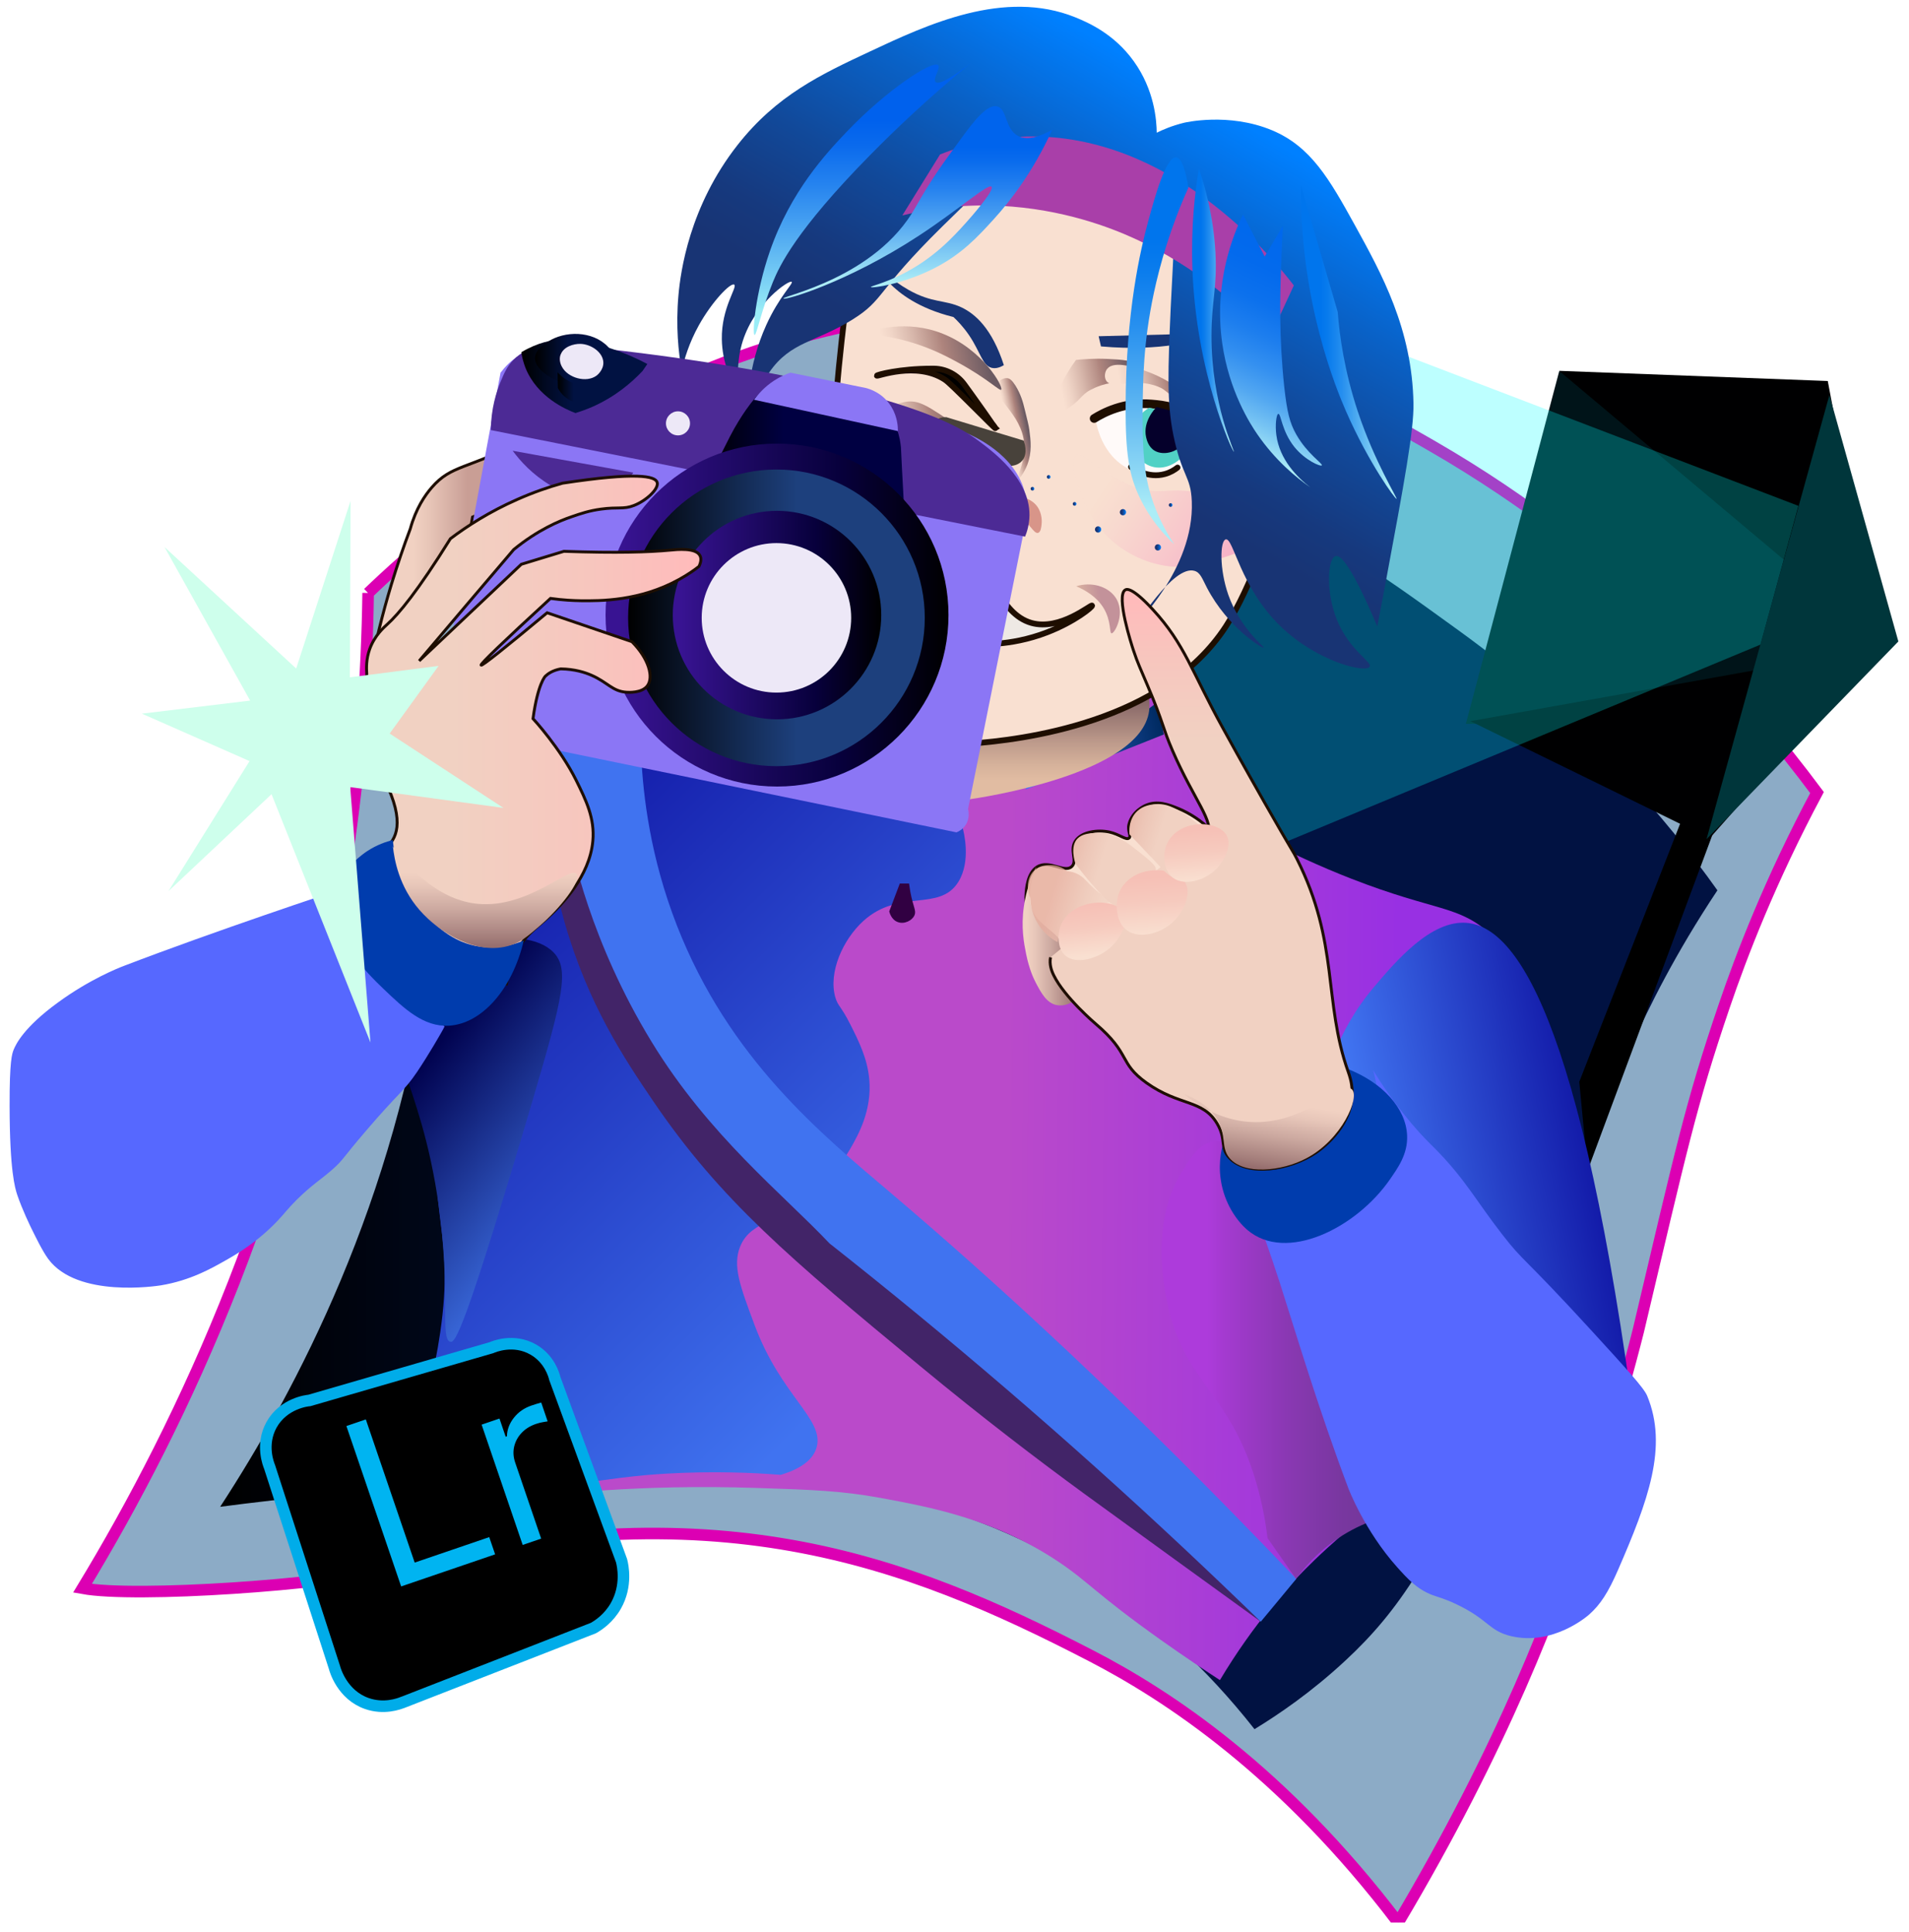 <svg width="165" height="167" viewBox="0 0 165 167" fill="none" xmlns="http://www.w3.org/2000/svg">
<g clip-path="url(#clip0_302_4)">
<path d="M31.82 51.25C31.72 58.38 31.18 66.16 29.94 74.42C25.81 101.95 15.71 123.13 7.13 137.27C11.76 138.12 28.31 136.95 33.56 135.63C61.74 128.53 78.19 134.77 94.33 143.12C100.87 146.5 110.88 153.03 120.85 166.16C129.83 151.06 134.54 138.79 137.13 130.59C140.01 121.47 141.6 115.04 141.6 115.04C145.32 99.34 146.12 95.5 149.02 86.97C150.52 82.56 153.01 76.07 157.05 68.5C151.06 60.45 140.35 48.12 123.87 38.6C118.89 35.72 108.04 29.56 95.05 27.53C63.18 22.54 37.87 45.46 31.82 51.26V51.25Z" fill="#8CABC6" stroke="#DC00B3" stroke-miterlimit="10"/>
<path d="M37.47 57.76C38.21 64.8 38.39 73.26 37.1 82.77C34.26 103.81 25.61 120.14 19.03 130.23C24.36 129.53 32.14 128.68 41.53 128.28C60.99 127.44 72.73 126.93 84.83 131.62C90.4 133.78 99.83 138.51 108.43 149.45C110.46 148.21 113.34 146.27 116.33 143.48C120.84 139.28 124.02 134.64 129.67 121.62C131.63 117.09 132.95 113.48 133.93 110.45C137.56 99.2 138.35 96.45 141.07 90.3C142.48 87.13 144.78 82.45 148.44 76.95C144.17 70.94 137.07 62.43 126.02 54.45C118.89 49.3 113.66 45.39 105.31 43.06C90.9 39.04 77.81 42.51 66.61 45.48C59.51 47.36 49.03 50.88 37.46 57.77L37.47 57.76Z" fill="url(#paint0_linear_302_4)"/>
<path d="M150.75 64.78C146.24 76.9 141.73 89.02 137.23 101.14C136.99 98.59 136.74 96.05 136.5 93.5C140.37 83.6 144.24 73.71 148.1 63.81L150.75 64.78Z" fill="black"/>
<path d="M161.86 55.54C160 52.01 156.72 46.83 151.24 41.9C145.03 36.3 138.72 33.48 134.77 32.07C132.08 42.23 129.39 52.4 126.7 62.56C131.68 62.55 137.79 62.13 144.65 60.76C151.48 59.39 157.26 57.44 161.85 55.55L161.86 55.54Z" fill="#001419"/>
<path d="M162.35 56.01C150.6 58.12 138.85 60.23 127.09 62.33C133.98 65.7 140.88 69.07 147.77 72.45C152.63 66.97 157.48 61.49 162.34 56.01H162.35Z" fill="#000001"/>
<path d="M162.14 55.06C153.01 47.39 143.89 39.72 134.76 32.05C142.5 32.34 150.24 32.64 157.98 32.93C159.37 40.31 160.75 47.69 162.14 55.06Z" fill="#000001"/>
<path opacity="0.26" d="M103.6 23.89C120.88 30.5 138.16 37.11 155.44 43.72L152.17 55.71C131.48 64.31 110.78 72.91 90.09 81.51C94.59 62.3 99.1 43.09 103.6 23.88V23.89Z" fill="#00FFFF"/>
<path d="M164.08 55.44L147.5 72.53C151.04 59.73 154.58 46.93 158.12 34.14C160.11 41.24 162.09 48.34 164.08 55.44Z" fill="#00363B"/>
<path d="M80.83 52.7C93.89 52.66 103.45 57.47 104.75 63.85C105.01 65.13 105.04 66.99 103.99 69.49C106.84 71.28 111.2 73.76 116.81 75.95C124.18 78.82 126 78.18 128.88 80.77C135.06 86.34 134.99 96.78 134.97 100.32C134.92 108.24 132.31 114.15 131.07 116.62C130.72 117.32 130.35 117.99 129.91 118.68C124.93 126.5 119.43 129.23 113.63 134.82C111.36 137 108.35 140.35 105.44 145.21C104.23 144.42 102.45 143.24 100.35 141.75C94.66 137.71 94.1 136.72 91.41 134.93C85.87 131.26 80.37 130.25 76.09 129.46C72.75 128.85 70.29 128.76 65.35 128.6C55.11 128.26 47.69 129.18 45.78 129.44C42.72 129.84 39.07 130.45 35 131.4C39.79 121.74 40.92 113.77 41.03 108.2C41.12 103.77 40.56 101.63 40.68 96.78C40.9 87.66 43.27 80.38 45.27 75.61C44.91 68.9 44.28 68.05 45.16 65.7C47.92 58.37 58.01 56.23 67.04 54.32C72.71 53.12 77.52 52.78 80.82 52.7H80.83Z" fill="url(#paint1_linear_302_4)"/>
<path d="M88.67 68.23C95.93 65.34 100.59 63.48 100.59 63.48C100.59 63.48 100.39 62.37 100.08 60.64C99.22 61.36 97.89 62.29 96.09 62.82C94.08 63.41 93.08 63.03 91.75 63.7C90.71 64.22 89.46 65.38 88.66 68.23H88.67Z" fill="url(#paint2_linear_302_4)"/>
<path d="M77.86 74.78C78.25 74.81 78.63 74.84 79.02 74.86C78.96 75.3 78.9 75.75 78.84 76.19C78.5 76.14 78.17 76.1 77.83 76.05C77.84 75.62 77.85 75.2 77.86 74.77V74.78Z" fill="#48423B" stroke="#1E0E00" stroke-miterlimit="10"/>
<path d="M92.85 57.96C93.95 57.54 96.4 56.46 97.97 57.56C99.23 58.44 99.46 60.4 99.32 61.45C98.58 66.91 84.78 68.95 83.61 69.11C74.54 61.96 73.31 59.33 73.87 58.25C75.07 55.95 84.17 61.27 92.86 57.96H92.85Z" fill="url(#paint3_linear_302_4)"/>
<path d="M73.93 20.68C73.35 24.32 72.59 29.77 72.1 36.47C71.76 41.12 71.59 43.49 71.83 45.61C72.21 49.01 73.92 56.28 83.88 64.27C88.31 63.95 100.51 62.49 105.95 54.15C108.18 50.73 110.04 44.97 110.89 42.36C112.38 37.74 113.13 35.44 113.21 33.2C113.49 25.01 106.16 13.81 94.72 12.05C82.87 10.23 74.43 20.09 73.95 20.67L73.93 20.68Z" fill="#F9E0D1" stroke="#1E0E00" stroke-width="0.5" stroke-miterlimit="10"/>
<path d="M94.71 36.29C95.04 36.01 97.33 34.14 100.15 34.76C100.63 34.86 102.66 35.39 103.61 37.16C103.8 37.52 104.17 38.2 103.97 38.94C103.6 40.35 101.49 40.78 100.97 40.88C100.46 40.98 99.1 41.24 97.66 40.57C95.16 39.4 94.74 36.52 94.71 36.29Z" fill="#FFFAF9"/>
<path d="M94.57 36.17C95.32 35.7 97.15 34.71 99.55 34.92C100.51 35 102.2 35.15 103.49 36.53C104.8 37.94 104.85 39.7 104.84 40.19" stroke="#1E0E00" stroke-width="0.75" stroke-miterlimit="10" stroke-linecap="round"/>
<path d="M99.33 35.24C98.15 35.94 97.56 37.24 97.83 38.41C98.03 39.25 98.7 40.15 99.73 40.37C100.83 40.6 101.7 39.91 101.86 39.79C102.86 38.99 103.25 37.52 102.89 36.03C101.7 35.77 100.52 35.5 99.33 35.24Z" fill="#51D1C5"/>
<path d="M97.76 40.36C97.98 40.51 99.23 41.37 100.68 40.97C101.16 40.84 101.52 40.61 101.78 40.41" stroke="#1E0E00" stroke-width="0.5" stroke-miterlimit="10" stroke-linecap="round"/>
<path d="M85.8 47.57C85.49 47.13 85.73 46.79 85.54 46.08C85.32 45.25 84.82 45.11 84.93 44.78C85.12 44.21 86.71 44.27 87.07 44.28C87.84 44.31 88.63 44.34 89.29 44.92C89.37 44.99 90.04 45.6 90.07 46.26C90.07 46.35 90.09 46.88 90.09 46.88C90.09 46.88 90.09 47.32 90.06 47.5C89.94 48.08 88.85 48.34 88.72 48.37C87.74 48.6 86.92 48.24 86.56 48.08C86.19 47.92 85.97 47.82 85.8 47.57Z" fill="#F9E0D1"/>
<path d="M84.9 44.19C84.81 43.92 85.68 43.23 86.67 43C87.5 42.8 88.93 42.8 89.64 43.76C90.12 44.41 90.04 45.2 90.03 45.29C90 45.58 89.96 45.96 89.74 46.05C89.34 46.2 88.94 45.04 87.85 44.47C86.47 43.75 85.01 44.53 84.9 44.2V44.19Z" fill="url(#paint4_linear_302_4)"/>
<path d="M86.14 33.2C86.31 32.9 86.74 32.63 87.09 32.69C87.3 32.73 87.48 32.88 87.77 33.33C88.23 34.07 88.42 34.76 88.57 35.38C88.8 36.31 88.92 36.78 88.97 37.17C89.09 38.08 89.21 39.08 88.79 40.17C88.54 40.81 88.12 41.43 87.99 41.38C87.8 41.3 88.64 39.97 88.53 38.37C88.33 35.68 85.57 34.26 86.15 33.2H86.14Z" fill="url(#paint5_linear_302_4)"/>
<path d="M93 31.11C92.05 32.41 91.54 33.54 91.26 34.33C90.85 35.49 90.98 35.72 91.08 35.79C91.23 35.9 91.5 35.79 92.01 35.49C93.45 34.62 93.37 34.16 94.27 33.69C94.5 33.57 95.71 32.95 96.88 33.08C96.99 33.09 97.21 33.12 97.45 33.02C97.96 32.8 98.36 32.08 98.18 31.64C97.98 31.14 97.09 31.09 95.7 31.02C94.58 30.97 93.64 31.04 92.99 31.11H93Z" fill="url(#paint6_linear_302_4)"/>
<path d="M95.71 31.87C96.33 31.11 98.3 31.81 99.19 32.13C99.6 32.28 101.19 32.87 102.99 34.4C104.03 35.29 105.05 36.41 104.94 36.55C104.91 36.59 104.77 36.59 103.24 35.58C100.58 33.83 100.83 33.71 100.1 33.42C97.96 32.56 96.1 33.75 95.6 32.88C95.42 32.56 95.5 32.12 95.7 31.87H95.71Z" fill="url(#paint7_linear_302_4)"/>
<path d="M94.96 29.07L95.16 29.94C97.88 30.18 99.94 30.03 101.4 29.82C102.42 29.67 103.73 29.41 105.06 30.07C106.02 30.55 106.6 31.33 106.68 31.26C106.74 31.21 106.48 30.76 104.94 28.8L101.12 28.9L94.97 29.06L94.96 29.07Z" fill="#183474"/>
<path d="M86.06 37.03C86.06 37.03 85.96 36.88 85.93 36.84C85.62 36.46 85.82 36.66 84.01 34.14C83.8 33.85 83.58 33.55 83.35 33.23C82.74 32.39 81.76 31.87 80.72 31.86C80.65 31.86 80.59 31.86 80.52 31.86C77.77 31.86 75.78 32.39 75.79 32.47C75.8 32.57 79.2 31.21 81.65 32.8C81.96 33 82.73 33.76 84.26 35.28C85.12 36.13 86.04 37.07 86.07 37.04L86.06 37.03Z" fill="black" stroke="#1E0E00" stroke-width="0.5" stroke-miterlimit="10"/>
<path d="M74.6 34.98C74.9 35.08 75.34 35.19 75.89 35.21C77.05 35.24 77.59 34.8 78.42 34.71C79.39 34.61 80.13 35.09 81.22 35.79C83.02 36.94 84.13 38.47 84.79 39.62" fill="url(#paint8_linear_302_4)"/>
<path d="M86.78 31.55C86.29 31.85 85.95 31.84 85.74 31.8C84.91 31.61 84.75 30.44 83.77 28.99C83.26 28.24 82.74 27.71 82.41 27.4C79.33 26.64 77.7 25.31 76.88 24.47C76.5 24.08 75.9 23.39 75.97 23.31C76.06 23.21 77.1 24.24 78.52 25.05C80.59 26.22 81.66 25.89 83.09 26.56C84.28 27.12 85.74 28.38 86.77 31.57L86.78 31.55Z" fill="#183474"/>
<path d="M86.31 51.19C86.84 52.18 87.73 53.44 89.15 53.84C91.63 54.54 94.31 52.21 94.39 52.34C94.45 52.44 92.91 53.72 90.51 54.65C88.83 55.3 87.33 55.53 86.3 55.62C86.13 55.08 85.14 51.88 86.13 51.27C86.18 51.24 86.24 51.21 86.31 51.19Z" fill="#EEE9E4" stroke="#1E0E00" stroke-width="0.5" stroke-miterlimit="10"/>
<path d="M93.02 50.67C93.84 51.02 94.8 51.59 95.39 52.56C96.07 53.69 95.87 54.73 96.08 54.74C96.36 54.75 97.36 52.89 96.36 51.56C95.69 50.66 94.32 50.27 93.02 50.67Z" fill="url(#paint9_linear_302_4)"/>
<path d="M74.53 28.84C75.48 28.5 78.37 27.6 81.48 28.84C84.97 30.22 86.75 33.45 86.54 33.68C86.4 33.82 85.39 32.75 82.87 31.37C81.91 30.85 80.63 30.16 78.86 29.62C77.78 29.29 76.32 28.95 74.53 28.86V28.84Z" fill="url(#paint10_linear_302_4)"/>
<path opacity="0.63" d="M104.53 48.56C103.4 48.89 101.94 49.2 100.19 48.8C99.44 48.63 95.66 47.77 93.72 43.44C93.24 42.37 92.4 40.06 92.91 39.43C93.48 38.72 95.01 40.99 98.06 42.07C100.4 42.9 100.77 42.01 103.9 42.62C105.83 43 109.8 44.14 109.85 45.58C109.9 46.96 106.31 48.03 104.53 48.56Z" fill="url(#paint11_linear_302_4)"/>
<path d="M99.96 35.18C99.84 35.3 98.76 36.42 99.06 37.78C99.11 37.99 99.25 38.64 99.81 38.96C100.62 39.43 101.99 39.05 102.46 38.03C102.81 37.28 102.61 36.34 101.95 35.69C101.29 35.52 100.63 35.35 99.97 35.18H99.96Z" fill="#05002B"/>
<path d="M99.98 11.5C99.97 10.39 99.78 7.78 98 5.3C96.27 2.88 93.97 1.92 92.95 1.5C86.79 -0.99 80.12 2.14 75.21 4.44C70.94 6.44 67.13 8.23 63.75 12.53C59.58 17.84 58.82 23.49 58.64 25.52C58.4 28.21 58.64 30.46 58.92 32.03C59.14 31.06 59.55 29.65 60.4 28.12C61.55 26.05 63.15 24.4 63.46 24.6C63.77 24.8 62.34 26.59 62.39 29.33C62.42 31.29 63.2 33.06 63.56 33.02C63.9 32.98 63.58 31.39 64.21 29.44C65.26 26.18 68.21 24.16 68.43 24.36C68.59 24.49 67.34 25.65 66.24 28.07C64.61 31.64 64.5 35.32 64.87 35.41C65.12 35.47 65.32 33.88 66.49 32.18C68.35 29.49 70.51 29.6 73.68 27.62C76.46 25.89 75.67 25.26 81.44 19.58C84.32 16.75 86.49 14.61 86.99 14.99C87.46 15.34 86.54 17.83 84.79 19.56C83.47 20.87 81.84 21.57 81.76 21.45C81.53 21.08 94.76 11.88 95.77 13.06C95.94 13.26 95.6 13.56 95.62 14.36C95.68 16.57 98.39 18.79 99.91 18.31C100.69 18.06 100.81 17.2 101.11 17.26C101.79 17.39 101.41 21.76 101.19 26.54C100.95 31.98 100.84 34.76 101.42 37.62C102.16 41.22 102.93 41.12 103.01 43.34C103.24 49.23 97.98 54.1 98.06 54.16C98.14 54.21 101.39 48.78 103.25 49.34C103.75 49.49 103.9 49.99 104.32 50.8C106.13 54.26 109.13 56.07 109.22 55.98C109.3 55.9 107.2 54.33 106.17 51.42C105.38 49.17 105.45 46.75 105.94 46.62C106.61 46.44 107.16 50.73 110.69 54.14C113.87 57.21 118.03 58.18 118.38 57.63C118.64 57.22 116.62 56.22 115.55 53.56C114.56 51.11 114.76 48.24 115.44 48.06C115.9 47.94 116.86 49 119.04 54.13C119.21 53.25 119.47 51.95 119.76 50.37C121.4 41.57 122.21 37.17 122.17 34.86C122.05 28.42 119.43 23.68 117.1 19.45C114.9 15.47 113.31 12.68 109.97 11.27C106.18 9.68 102.34 10.61 102.34 10.61C101.32 10.86 100.49 11.21 99.92 11.5H99.98Z" fill="url(#paint12_linear_302_4)"/>
<path d="M83.86 5.49C82.61 6.44 81.2 7.4 80.87 7.09C80.59 6.83 81.33 5.87 81.09 5.63C80.63 5.17 76.69 7.71 73.19 11.38C71.39 13.27 68.33 16.55 66.54 21.72C65.28 25.34 65 28.9 65.22 28.95C65.39 28.99 65.81 26.79 66.81 24.36C67.37 23 68.77 19.95 75.16 13.45C77.32 11.25 80.22 8.49 83.85 5.5L83.86 5.49Z" fill="url(#paint13_linear_302_4)"/>
<path d="M112.44 16.02C112.44 16.1 112.44 16.23 112.44 16.38C112.44 26.22 115.46 33.53 116.34 35.55C118.35 40.12 120.62 43.17 120.71 43.12C120.8 43.07 118.81 39.94 117.35 35.54C116.2 32.06 115.78 29.03 115.62 26.96C114.56 23.31 113.5 19.67 112.44 16.02Z" fill="url(#paint14_linear_302_4)"/>
<path d="M77.99 18.62C79.08 16.86 80.16 15.11 81.25 13.35C83.5 12.45 86.48 11.67 90.04 11.81C102.03 12.27 110.34 22.73 111.83 24.67C111.13 26.19 110.42 27.71 109.72 29.24C107.58 26.88 103.67 23.15 97.95 20.57C96.1 19.73 91.91 18.05 86.46 17.79C82.93 17.62 80.03 18.11 77.99 18.62Z" fill="#A93FA9"/>
<path d="M90.97 11.2C90.05 11.72 88.86 12.21 87.98 11.74C86.86 11.14 87.06 9.44 86.21 9.2C85.36 8.96 84.23 10.4 83.23 11.76C81.41 14.24 80.51 15.47 79.12 17.93C75.69 24.03 67.61 25.57 67.72 25.8C67.81 25.99 73.23 24.42 79.39 20.39C82.85 18.13 85.41 15.83 85.7 16.14C85.99 16.45 83.73 18.99 83.51 19.23C82.4 20.47 80.68 22.36 77.9 23.74C76.35 24.51 75.24 24.73 75.27 24.81C75.31 24.93 78.05 24.58 80.8 23.16C83.13 21.96 84.5 20.48 85.88 18.96C87.31 17.39 89.3 14.85 90.95 11.2H90.97Z" fill="url(#paint15_linear_302_4)"/>
<path d="M101.67 13.59C100.78 13.51 99.8 17.07 99.24 19.13C98.57 21.61 97.31 26.91 97.29 35.15C97.28 39.2 97.58 41.05 98.49 42.97C99.4 44.88 100.61 46.22 101.5 47.05C100.96 46.24 100.25 45.04 99.69 43.47C99.12 41.89 98.73 40.04 98.76 35.91C98.78 32.9 98.81 29.65 99.73 25.33C100.26 22.86 101.15 19.7 102.72 16.21C102.52 15 102.19 13.65 101.66 13.6L101.67 13.59Z" fill="url(#paint16_linear_302_4)"/>
<path d="M80.46 37.25C81.72 37.1 82.61 37.34 83.2 37.59C85.21 38.44 85.76 40.35 87.3 40.27C87.45 40.27 88 40.23 88.35 39.82C88.89 39.19 88.52 38.17 88.48 38.08C86.26 37.41 84.03 36.73 81.81 36.06C81.75 36.06 81.18 36 80.77 36.44C80.47 36.77 80.46 37.16 80.46 37.26V37.25Z" fill="#48423B"/>
<path d="M39.59 51.9C40.01 49.5 40.42 47.09 40.84 44.69C42.77 43.9 44.25 43.03 45.27 42.35C47.77 40.69 48.49 39.57 48.84 38.82C49.01 38.46 49.67 37.07 49.21 36.63C48.75 36.19 47.5 36.99 45.47 38.01C40.34 40.59 39.03 40.16 37.32 42.13C36.73 42.81 35.95 43.94 35.46 45.71C34.89 47.22 34.35 48.8 33.84 50.47C32.24 55.74 31.39 60.67 30.96 65.03C31.8 61.31 33.32 59.3 34.6 58.15C35.6 57.24 37.25 56.15 38.63 53.85C39.1 53.06 39.41 52.35 39.59 51.88V51.9Z" fill="url(#paint17_linear_302_4)" stroke="#1E0E00" stroke-width="0.25" stroke-miterlimit="10"/>
<path d="M67.51 127.46C69.73 126.79 70.4 125.81 70.6 125.03C71.2 122.62 67.5 120.64 65.22 114.52C63.95 111.12 63.31 109.4 63.97 107.75C64.93 105.35 67.53 105.87 71.4 101.95C72.61 100.72 73.19 99.82 73.53 99.22C74.17 98.09 75.39 95.96 75.13 93.24C74.96 91.45 74.21 89.96 73.49 88.53C72.69 86.94 72.43 86.98 72.2 86.2C71.58 84.04 72.86 81.2 74.62 79.6C77.72 76.78 81.18 78.84 82.82 76.24C83.97 74.42 83.28 71.82 83.21 71.58C81.13 64.04 58.83 57.08 48.4 66.64C47.64 67.34 47.22 67.96 46.35 69.12C44.97 70.96 39.04 79.26 37.81 94.93C36.97 105.54 39.33 106.37 38.05 115.16C37.01 122.32 34.57 127.81 32.65 131.34C38.25 130.21 43 129.38 46.61 128.78C52.92 127.74 55.32 127.5 57.51 127.37C61.62 127.13 65.06 127.28 67.49 127.47L67.51 127.46Z" fill="url(#paint18_linear_302_4)"/>
<path d="M47.84 82.31C45.28 79.68 37.05 81.45 34.64 85.98C32.54 89.91 36.36 93.06 37.92 104.2C38.97 111.71 38.01 115.81 38.93 115.97C39.34 116.04 40.07 115.33 46.05 95.05C48.69 86.09 49.22 83.73 47.84 82.31Z" fill="url(#paint19_linear_302_4)"/>
<path d="M29.7 76.78C28.65 77.13 18.65 80.44 10.71 83.48C10.26 83.65 7.76 84.63 5 86.65C2.05 88.8 1.38 90.25 1.19 90.7C1.04 91.06 0.82 91.67 0.83 95.59C0.84 101.22 1.3 102.69 1.49 103.27C1.92 104.54 2.62 105.98 2.73 106.2C3.07 106.89 3.67 108.13 4.17 108.81C6.68 112.22 13.6 111.14 13.91 111.09C16.44 110.67 18.25 109.64 19.47 108.95C20.39 108.43 22.24 107.37 24.03 105.47C24.68 104.78 24.82 104.52 25.66 103.68C27 102.36 27.72 101.97 28.76 101.05C29.7 100.22 29.6 100.1 31.63 97.74C34.41 94.48 34.92 94.32 36.04 92.66C37.09 91.1 38.09 89.33 38.09 89.33C38.24 89.07 38.36 88.86 38.43 88.71C37.04 87.77 35.12 86.24 33.35 83.93C31.24 81.19 30.22 78.51 29.7 76.77V76.78Z" fill="#5668FF"/>
<path d="M52.61 70.28C50.78 67.97 48.94 65.65 47.11 63.34C46.84 67.1 46.87 72.94 48.79 79.68C50.81 86.77 53.96 91.5 56.47 95.19C62.26 103.71 68.3 108.79 79.53 118.07C84.92 122.53 89.77 126.22 93.74 129.12C98.81 132.8 103.88 136.48 108.96 140.15C109.22 138.62 109.48 137.09 109.75 135.56C101.04 129.7 87.04 119.27 74.26 104.31C69.61 98.87 61.83 89.65 55.06 75.65C54 73.46 53.18 71.59 52.62 70.27L52.61 70.28Z" fill="#422468"/>
<path d="M55.4 65.29C54.53 65.04 53.44 64.8 52.17 64.7C50.62 64.58 49.28 64.7 48.25 64.87C48.34 66.6 48.56 68.98 49.09 71.75C49.43 73.52 51.01 81.35 56.33 90.06C61.28 98.17 67.71 103.24 71.69 107.46C81.83 115.46 92.1 124.23 102.36 133.85C104.6 135.95 106.81 138.06 108.97 140.16C109.99 138.93 111.02 137.7 112.04 136.46C97.38 121.07 85.61 110.42 77.07 103.17C71.05 98.06 63.02 91.56 58.5 79.97C56.22 74.12 55.59 68.85 55.42 65.28L55.4 65.29Z" fill="#4073F0"/>
<path d="M43.27 32.18C41.41 42.23 39.55 52.28 37.69 62.33C37.72 62.34 39.18 63 39.18 63C39.18 63 82.64 71.93 82.67 71.94C82.82 71.88 83.2 71.71 83.47 71.29C83.86 70.68 83.7 70.04 83.67 69.93C85.33 61.68 86.98 53.44 88.64 45.19C88.74 44.65 88.84 43.77 88.62 42.75C87.86 39.22 84.03 37.63 83.24 37.3C82.37 36.94 80.77 36.41 78.61 36.5C70.59 34.72 62.56 32.93 54.54 31.15C53.55 30.57 52.03 29.88 50.11 29.73C49.16 29.65 46.14 29.41 44.02 31.37C43.69 31.68 43.45 31.97 43.29 32.18H43.27Z" fill="#8B76F5"/>
<path d="M44.32 38.96C47.79 39.59 51.27 40.22 54.74 40.85C54.44 41.26 53.15 42.97 51.08 43.13C49.74 43.23 48.72 42.62 47.6 41.96C46.02 41.02 44.97 39.85 44.32 38.97V38.96Z" fill="#4C2A95"/>
<path d="M42.42 37.17C57.81 40.24 73.21 43.31 88.6 46.38C88.76 45.99 88.97 45.34 88.98 44.52C89 41.31 85.73 38.93 84.23 37.85C79.86 34.67 66.48 31.51 48.5 29.75C47.82 29.71 45.73 29.69 44.34 31.14C43.82 31.69 43.57 32.26 43.28 32.96C42.9 33.87 42.45 35.28 42.42 37.17Z" fill="#4C2A95"/>
<path d="M45.06 30.45C45.12 30.88 45.24 31.33 45.42 31.8C46.43 34.31 48.91 35.39 49.74 35.7C50.22 35.55 50.73 35.37 51.25 35.14C53.2 34.27 54.6 33.06 55.54 32.06C55.68 31.86 55.81 31.66 55.95 31.46C55.17 31.04 54.07 30.53 52.69 30.08C51.17 29.59 50 29.25 48.48 29.34C47.7 29.38 46.5 29.59 45.06 30.44V30.45Z" fill="url(#paint20_linear_302_4)"/>
<path d="M46.24 30.89C46.17 32.05 48.14 33.13 49.74 33.4C50.7 33.57 52.88 33.68 53.41 32.52C53.81 31.65 53.07 30.51 52.54 29.96C51.19 28.56 48.8 28.58 47.34 29.54C46.97 29.78 46.29 30.23 46.25 30.89H46.24Z" fill="url(#paint21_linear_302_4)"/>
<path d="M48.45 30.65C48.27 31.14 48.52 31.62 48.57 31.7C49.07 32.66 50.69 33.13 51.58 32.45C51.62 32.42 52.16 31.99 52.15 31.34C52.13 30.45 51.09 29.74 50.16 29.72C49.56 29.71 48.7 29.97 48.46 30.65H48.45Z" fill="#EDE8F7"/>
<path d="M48.2 32.19C48.2 32.64 48.21 33.08 48.22 33.53C48.32 33.73 48.53 34.08 48.92 34.37C49.1 34.51 49.59 34.87 50.28 34.82C50.94 34.77 51.37 34.38 51.5 34.26L51.76 32.98C51.49 33.1 50.92 33.32 50.2 33.24C49.07 33.12 48.38 32.39 48.21 32.19H48.2Z" fill="url(#paint22_linear_302_4)"/>
<path d="M61.03 41.81C61.71 40.46 62.39 39.11 63.08 37.75C63.59 36.76 64.09 35.98 64.48 35.42C65.55 33.9 66.09 33.59 66.33 33.47C66.96 33.16 67.57 33.11 68.14 33.12C70.8 33.16 74.49 34.31 75.39 34.6C75.63 34.72 75.87 34.87 76.11 35.06C77.54 36.2 77.81 37.99 77.87 38.67C77.9 39.28 77.93 39.88 77.96 40.49C78.03 41.92 78.11 43.35 78.19 44.78C76.8 43.75 74.24 42.14 70.63 41.38C66.29 40.47 62.73 41.29 61.02 41.8L61.03 41.81Z" fill="url(#paint23_linear_302_4)"/>
<path d="M77.78 76.36H78.57C78.59 76.53 78.63 76.77 78.68 77.07C78.93 78.41 79.22 78.7 79.04 79.11C78.84 79.56 78.16 79.91 77.59 79.69C77.02 79.48 76.87 78.82 76.86 78.77C77.16 77.97 77.47 77.17 77.77 76.37L77.78 76.36Z" fill="#310042"/>
<path d="M65.18 34.55C69.32 35.45 73.47 36.36 77.61 37.26C77.61 36.88 77.57 36.03 77.05 35.17C76.3 33.93 75.11 33.6 74.82 33.53L68.32 32.21C67.93 32.34 67.44 32.55 66.93 32.88C66.08 33.43 65.51 34.09 65.17 34.55H65.18Z" fill="#8B76F5"/>
<path d="M58.6 37.63C59.174 37.63 59.64 37.164 59.64 36.59C59.64 36.016 59.174 35.55 58.6 35.55C58.026 35.55 57.56 36.016 57.56 36.59C57.56 37.164 58.026 37.63 58.6 37.63Z" fill="#EDE8F7"/>
<path d="M67.16 67.98C75.345 67.98 81.98 61.345 81.98 53.16C81.98 44.975 75.345 38.34 67.16 38.34C58.975 38.34 52.34 44.975 52.34 53.16C52.34 61.345 58.975 67.98 67.16 67.98Z" fill="url(#paint24_linear_302_4)"/>
<path d="M67.11 66.22C74.19 66.22 79.93 60.48 79.93 53.4C79.93 46.32 74.19 40.58 67.11 40.58C60.03 40.58 54.29 46.32 54.29 53.4C54.29 60.48 60.03 66.22 67.11 66.22Z" fill="url(#paint25_linear_302_4)"/>
<path d="M67.16 62.17C72.136 62.17 76.17 58.136 76.17 53.16C76.17 48.184 72.136 44.15 67.16 44.15C62.184 44.15 58.15 48.184 58.15 53.16C58.15 58.136 62.184 62.17 67.16 62.17Z" fill="url(#paint26_linear_302_4)"/>
<path d="M67.11 59.86C70.678 59.86 73.57 56.968 73.57 53.4C73.57 49.832 70.678 46.94 67.11 46.94C63.542 46.94 60.65 49.832 60.65 53.4C60.65 56.968 63.542 59.86 67.11 59.86Z" fill="#EDE8F7"/>
<path d="M43.77 85.04C43.87 84.31 44.1 83.24 44.72 82.12C45.57 80.58 46.51 80.14 47.71 78.96C48.48 78.21 50.96 75.79 51.24 72.69C51.42 70.72 50.65 69.16 49.8 67.44C48.42 64.66 46.09 62.13 46.07 62.11C46.49 59.04 47.14 58.44 47.14 58.44C47.37 58.22 47.77 57.94 48.46 57.81C49.69 57.83 50.57 58.12 51.12 58.36C52.52 58.97 52.93 59.75 54.15 59.83C54.31 59.84 55.46 59.92 55.95 59.28C56.52 58.53 56.07 56.92 54.62 55.46C52.18 54.63 49.73 53.79 47.29 52.96C43.56 56.07 41.66 57.58 41.58 57.49C41.5 57.39 43.5 55.47 47.58 51.72C48.66 51.87 49.56 51.91 50.17 51.92C51.89 51.94 55.3 51.96 58.7 50.08C59.48 49.65 60.08 49.22 60.42 48.95C60.54 48.69 60.66 48.32 60.5 48.02C60.14 47.32 58.52 47.49 57.9 47.55C56.09 47.72 53.32 47.81 48.74 47.65C47.51 48.02 46.29 48.39 45.06 48.77C42.12 51.55 39.17 54.34 36.23 57.12C38.95 53.91 41.67 50.7 44.4 47.5C46.48 45.8 48.34 45.02 49.41 44.66C50.19 44.39 50.92 44.14 51.96 44C53.41 43.8 53.89 44.04 54.79 43.69C55.88 43.27 56.97 42.23 56.8 41.69C56.63 41.14 55.03 40.79 48.63 41.76C47.43 42.09 46.1 42.55 44.7 43.17C42.32 44.22 40.4 45.45 38.93 46.56C36.1 51.1 34.46 53.07 33.46 53.97C33.21 54.2 32.38 54.91 31.95 56.11C31.65 56.96 31.66 57.74 31.7 58.24C31.59 60.26 31.48 62.28 31.37 64.31C34.65 69.11 34.67 71.4 33.94 72.6C33.62 73.13 33.3 73.19 33.09 73.77C32.24 76.09 35.71 79.31 37.24 80.74C38.52 81.93 40.64 83.63 43.76 85.04H43.77Z" fill="url(#paint27_linear_302_4)" stroke="#1E0E00" stroke-width="0.25" stroke-miterlimit="10"/>
<path d="M130.02 132.67C127.5 131.41 122.54 128.48 118.73 122.73C114.89 116.94 114.28 111.38 113.96 108.15C113.45 103.03 112.22 93 118.78 85.28C120.66 83.06 123.68 79.51 126.76 79.76C131.49 80.15 137.17 89.53 141.87 127.5C137.92 129.22 133.97 130.95 130.02 132.67Z" fill="url(#paint28_linear_302_4)"/>
<path d="M33.95 72.6C33.4 72.74 32.57 73.01 31.71 73.58C31.53 73.7 29.63 74.98 29.01 76.83C27.82 80.38 31.92 84.29 33.16 85.48C34.94 87.18 36.61 88.77 38.8 88.65C41.63 88.49 44.28 85.52 45.27 81.29C44.56 81.59 43.2 82.05 41.54 81.83C39 81.49 37.46 79.78 36.65 78.88C34.52 76.51 34.07 73.8 33.95 72.62V72.6Z" fill="#003CAD"/>
<path d="M103.05 75.76C102.98 75.54 102.89 75.13 103.06 74.76C103.51 73.81 105.19 74.22 105.5 73.53C105.89 72.68 103.94 70.72 101.8 69.86C101.01 69.54 100.03 69.17 99.04 69.6C98.89 69.66 97.86 70.13 97.58 71.24C97.43 71.84 97.8 72.25 97.59 72.43C97.33 72.65 96.78 72.11 95.87 71.91C94.89 71.7 93.51 71.88 92.97 72.66C92.4 73.48 93.16 74.4 92.64 74.89C92 75.49 90.7 74.28 89.65 74.92C88.82 75.43 88.71 76.78 88.68 77.3C88.62 78.1 88.82 78.68 88.86 78.81C88.95 79.07 89.09 79.35 89.37 79.74C90.37 81.14 91.17 81.12 91.81 82.3C92.11 82.85 92.18 83.33 92.26 83.31C92.43 83.27 91.68 81.37 92.53 80.02C93.03 79.23 94.08 78.63 95.03 78.72C95.99 78.82 96.48 79.59 96.84 79.37C97.21 79.14 96.7 78.3 97.05 77.28C97.35 76.42 98.14 75.8 98.83 75.54C99.52 75.28 100.44 75.4 102.3 75.65C102.62 75.69 102.88 75.73 103.04 75.76H103.05Z" fill="#F9E0D1" stroke="#1E0E00" stroke-width="0.25" stroke-miterlimit="10"/>
<path d="M89.56 74.96C88.72 77.17 89.01 78.36 89.43 79.05C90.17 80.24 91.98 80.93 91.97 82.11C91.97 82.26 91.94 82.66 92.1 83.16C92.23 83.56 92.4 83.76 92.56 84.03C92.7 84.26 93.42 85.48 93 86.23C92.72 86.74 91.95 86.98 91.35 86.87C90.47 86.71 89.99 85.82 89.52 84.92C89.36 84.61 88.97 83.83 88.69 82.45C88.51 81.57 88.23 80.15 88.5 78.31C88.7 76.92 89.14 75.79 89.55 74.95L89.56 74.96Z" fill="url(#paint29_linear_302_4)"/>
<path d="M109.56 132.95C109.42 131.81 109.15 130.06 108.54 128C106.29 120.41 102.52 119.55 101.03 113.19C99.39 106.2 101.39 102.49 102.16 101.26C102.99 99.93 103.62 98.94 104.73 98.69C108.94 97.76 115.07 108.71 117.89 116.17C120.17 122.19 120.88 127.45 121.13 130.76C119.89 130.98 117.8 131.51 115.64 132.96C113.86 134.15 112.7 135.51 112.02 136.46L109.56 132.94V132.95Z" fill="url(#paint30_linear_302_4)"/>
<path d="M107.14 101.26C109.57 103.37 112.84 103.76 115.38 102.26C118.38 100.48 119.83 96.38 118.68 92.49C119.38 93.65 120.49 95.32 122.04 97.15C122.91 98.18 123.59 98.83 123.99 99.23C126.63 101.89 127.52 103.7 129.84 106.69C131.76 109.17 131.54 108.43 137.61 115.06C140.6 118.33 142.1 119.97 142.37 120.64C144.19 125.04 142.45 129.71 139.85 135.69C139 137.64 138.33 138.67 137.38 139.52C137.21 139.68 134.22 142.26 130.61 141.41C128.64 140.94 128.71 139.98 125.79 138.61C124.85 138.17 124.3 138.04 123.81 137.86C122.48 137.36 121.65 136.44 120.77 135.46C117.93 132.29 116.55 128.65 116.55 128.65C113.91 121.66 111.89 114.82 110.62 110.88C109.9 108.66 108.76 105.3 107.13 101.24L107.14 101.26Z" fill="#5668FF"/>
<path d="M105.87 98.34C105.65 98.97 105.26 100.32 105.52 102C105.82 103.99 106.89 105.51 107.81 106.3C111.16 109.16 117.21 106.16 120.13 101.94C120.78 100.99 121.69 99.78 121.62 98.14C121.52 95.77 119.48 93.55 116.44 92.37C116.7 92.94 117.1 94.03 116.85 95.31C116.31 98.05 113.26 99.12 112.73 99.32C109.51 100.54 106.59 98.79 105.88 98.34H105.87Z" fill="#003CAD"/>
<path d="M90.8 82.74C90.69 83.34 90.87 83.88 91.08 84.3C92.01 86.2 94.68 88.47 94.68 88.47C97.8 91.12 96.64 91.84 99.11 93.6C101.95 95.62 103.95 95 105.2 97.11C106.02 98.49 105.42 99.19 106.27 100.08C107.8 101.68 111.43 101.16 113.74 99.62C114.01 99.44 116.71 97.57 116.87 94.72C116.92 93.72 116.64 92.96 116.53 92.64C114.36 86.54 115.76 81.51 112.09 74.22C111.69 73.43 111.92 73.97 109.28 69.33C107.43 66.07 105.99 63.47 105.71 62.95C102.99 58.03 102.41 55.68 99.65 52.69C97.9 50.79 97.41 50.9 97.27 50.98C96.41 51.44 97.83 55.8 97.97 56.22C98.34 57.34 98.61 57.87 99.2 59.28C100.6 62.58 100.44 62.78 101.35 64.89C103.19 69.14 105.08 71.18 104.3 72.15C103.9 72.64 103.19 72.36 102.47 73.17" fill="url(#paint31_linear_302_4)"/>
<path d="M90.8 82.74C90.69 83.34 90.87 83.88 91.08 84.3C92.01 86.2 94.68 88.47 94.68 88.47C97.8 91.12 96.64 91.84 99.11 93.6C101.95 95.62 103.95 95 105.2 97.11C106.02 98.49 105.42 99.19 106.27 100.08C107.8 101.68 111.43 101.16 113.74 99.62C114.01 99.44 116.71 97.57 116.87 94.72C116.92 93.72 116.64 92.96 116.53 92.64C114.36 86.54 115.76 81.51 112.09 74.22C111.69 73.43 111.92 73.97 109.28 69.33C107.43 66.07 105.99 63.47 105.71 62.95C102.99 58.03 102.41 55.68 99.65 52.69C97.9 50.79 97.41 50.9 97.27 50.98C96.41 51.44 97.83 55.8 97.97 56.22C98.34 57.34 98.61 57.87 99.2 59.28C100.6 62.58 100.44 62.78 101.35 64.89C103.19 69.14 105.08 71.18 104.3 72.15C103.9 72.64 103.19 72.36 102.47 73.17" stroke="#1E0E00" stroke-width="0.25" stroke-miterlimit="10"/>
<path d="M43.53 69.83C39.11 69.23 34.69 68.63 30.27 68.03C30.85 75.39 31.44 82.75 32.02 90.1C29.17 82.95 26.32 75.79 23.47 68.64C20.5 71.43 17.53 74.23 14.56 77.02C16.9 73.27 19.23 69.53 21.57 65.78C18.47 64.41 15.37 63.05 12.26 61.68C15.38 61.3 18.5 60.93 21.62 60.55C19.15 56.13 16.69 51.7 14.22 47.28C18.01 50.78 21.8 54.28 25.6 57.78C27.17 52.95 28.74 48.12 30.3 43.29C30.28 48.37 30.26 53.45 30.24 58.54C32.8 58.21 35.35 57.88 37.91 57.55C36.5 59.5 35.09 61.45 33.68 63.4C36.96 65.55 40.25 67.69 43.53 69.84V69.83Z" fill="#CEFFEC"/>
<path d="M34.83 147.13C40.32 144.99 45.8 142.85 51.29 140.71C51.73 140.46 52.61 139.88 53.23 138.79C54.22 137.05 53.83 135.29 53.72 134.88C51.8 129.63 49.87 124.38 47.95 119.13C47.89 118.87 47.51 117.45 46.09 116.64C44.38 115.66 42.65 116.4 42.47 116.48C37.23 118 31.98 119.52 26.74 121.04C26.58 121.05 24.5 121.27 23.46 123.16C22.52 124.88 23.22 126.58 23.3 126.78C25.17 132.56 27.04 138.34 28.91 144.12C28.96 144.32 29.57 146.48 31.7 147.23C33.18 147.75 34.47 147.27 34.82 147.13H34.83Z" fill="black" stroke="#00ACE9" stroke-miterlimit="10"/>
<path d="M34.672 137.113L29.94 123.251L31.619 122.678L35.843 135.051L42.286 132.851L42.795 134.34L34.672 137.113ZM45.177 133.526L41.628 123.13L43.171 122.603L43.707 124.174L43.815 124.137C43.829 123.558 44.03 123.023 44.417 122.533C44.804 122.043 45.309 121.692 45.931 121.48C46.048 121.44 46.196 121.392 46.373 121.336C46.551 121.281 46.686 121.242 46.78 121.22L47.334 122.845C47.276 122.85 47.145 122.872 46.941 122.911C46.741 122.944 46.535 122.997 46.323 123.069C45.817 123.242 45.402 123.502 45.078 123.849C44.756 124.191 44.543 124.586 44.439 125.035C44.339 125.477 44.368 125.933 44.528 126.402L46.774 132.981L45.177 133.526Z" fill="#00B4F1"/>
<path d="M103.62 14.59C103.27 16.68 102.94 19.62 103.06 23.14C103.37 32.31 106.55 39.08 106.65 39.05C106.73 39.03 104.7 34.94 104.71 28.99C104.71 26.03 105.22 24.91 105.05 21.77C104.87 18.69 104.18 16.21 103.63 14.59H103.62Z" fill="url(#paint32_linear_302_4)"/>
<path d="M107.44 18.53C106.61 20.24 104.89 24.39 105.64 29.66C106.23 33.83 108.09 36.68 108.65 37.5C110.23 39.8 112.03 41.27 113.25 42.12C112.12 41.25 110.6 39.72 110.32 37.61C110.2 36.73 110.32 35.79 110.49 35.77C110.72 35.74 110.78 37.26 111.87 38.62C112.82 39.8 114.15 40.35 114.25 40.22C114.36 40.08 112.99 39.23 112.04 37.55C111.47 36.55 111.24 35.58 111.01 33.51C110.54 29.18 110.64 25.48 110.73 22.99C110.78 21.5 110.84 20.28 110.88 19.53C110.36 20.41 109.84 21.29 109.31 22.17C108.69 20.96 108.06 19.75 107.44 18.54V18.53Z" fill="url(#paint33_linear_302_4)"/>
<path d="M94.91 46.03C95.059 46.03 95.18 45.909 95.18 45.76C95.18 45.611 95.059 45.49 94.91 45.49C94.761 45.49 94.64 45.611 94.64 45.76C94.64 45.909 94.761 46.03 94.91 46.03Z" fill="url(#paint34_linear_302_4)"/>
<path d="M97.06 44.54C97.209 44.54 97.33 44.419 97.33 44.27C97.33 44.121 97.209 44 97.06 44C96.911 44 96.79 44.121 96.79 44.27C96.79 44.419 96.911 44.54 97.06 44.54Z" fill="url(#paint35_linear_302_4)"/>
<path d="M100.08 47.58C100.229 47.58 100.35 47.459 100.35 47.31C100.35 47.161 100.229 47.04 100.08 47.04C99.931 47.04 99.81 47.161 99.81 47.31C99.81 47.459 99.931 47.58 100.08 47.58Z" fill="url(#paint36_linear_302_4)"/>
<path d="M101.18 43.81C101.268 43.81 101.34 43.738 101.34 43.65C101.34 43.562 101.268 43.49 101.18 43.49C101.092 43.49 101.02 43.562 101.02 43.65C101.02 43.738 101.092 43.81 101.18 43.81Z" fill="url(#paint37_linear_302_4)"/>
<path d="M89.24 42.4C89.328 42.4 89.4 42.328 89.4 42.24C89.4 42.152 89.328 42.08 89.24 42.08C89.152 42.08 89.08 42.152 89.08 42.24C89.08 42.328 89.152 42.4 89.24 42.4Z" fill="url(#paint38_linear_302_4)"/>
<path d="M92.88 43.71C92.968 43.71 93.04 43.639 93.04 43.55C93.04 43.462 92.968 43.39 92.88 43.39C92.792 43.39 92.72 43.462 92.72 43.55C92.72 43.639 92.792 43.71 92.88 43.71Z" fill="url(#paint39_linear_302_4)"/>
<path d="M90.64 41.38C90.728 41.38 90.8 41.308 90.8 41.22C90.8 41.132 90.728 41.06 90.64 41.06C90.552 41.06 90.48 41.132 90.48 41.22C90.48 41.308 90.552 41.38 90.64 41.38Z" fill="url(#paint40_linear_302_4)"/>
<path d="M33.95 73.14C35.58 75.32 38.07 77.83 41.35 78.12C45.68 78.5 49.25 74.8 49.84 75.54C50.29 76.11 48.41 78.51 46.62 80.05C45.61 80.92 45.02 81.42 44.1 81.71C41.24 82.62 37.98 80.63 36.26 78.65C34.49 76.62 34.08 74.3 33.96 73.14H33.95Z" fill="url(#paint41_linear_302_4)"/>
<path d="M94.45 76.5C95.98 78.27 96.35 78.31 96.54 78.25C96.89 78.13 96.74 77.63 97.35 76.69C97.61 76.29 97.9 75.84 98.43 75.56C99.18 75.16 99.79 75.44 99.89 75.18C100.01 74.87 99.28 74.29 98.48 73.65C97.85 73.15 97.5 72.89 97.27 72.75C96.9 72.52 96.56 72.35 96.29 72.24C95.96 72.11 95.38 71.94 94.67 71.99C94.14 72.02 93.54 72.07 93.13 72.48C92.47 73.15 92.9 74.49 92.96 74.66C93.3 75.12 93.8 75.76 94.44 76.5H94.45Z" fill="url(#paint42_linear_302_4)"/>
<path opacity="0.74" d="M89.57 79.58C90.15 80.7 91.03 81.23 91.41 81.43C91.48 81.02 91.74 79.85 92.72 78.99C93.5 78.3 94.39 78.12 94.54 78.09C95.34 77.93 95.85 78.13 95.92 77.95C96 77.73 95.25 77.51 94.27 76.52C93.83 76.08 93.57 75.71 92.98 75.47C92.68 75.35 92.42 75.31 92.23 75.29C92.05 75.14 91.56 74.79 90.84 74.77C90.6 74.77 89.85 74.74 89.32 75.3C88.8 75.85 88.69 76.78 89.05 77.61C89.07 78.04 89.15 78.79 89.56 79.58H89.57Z" fill="url(#paint43_linear_302_4)"/>
<path d="M91.52 80.62C91.66 79.46 92.54 78.84 92.77 78.68C94.18 77.69 96.57 77.8 97.14 78.92C97.59 79.81 96.76 81.12 96.13 81.75C95 82.87 92.93 83.45 92 82.51C91.36 81.87 91.5 80.77 91.52 80.62Z" fill="url(#paint44_linear_302_4)"/>
<path d="M96.54 78C96.63 76.69 97.54 76.03 97.78 75.86C99.24 74.81 101.82 75.06 102.48 76.36C103.01 77.4 102.19 78.84 101.54 79.53C100.39 80.75 98.2 81.3 97.15 80.18C96.43 79.42 96.52 78.18 96.53 78.01L96.54 78Z" fill="url(#paint45_linear_302_4)"/>
<path d="M99.46 74.03C100.65 75.32 101.14 75.91 101.55 75.78C101.9 75.66 101.75 75.16 102.36 74.22C102.62 73.82 102.91 73.37 103.44 73.09C104.19 72.69 104.8 72.97 104.9 72.71C105.02 72.4 104.29 71.82 103.49 71.18C102.81 70.63 102.42 70.37 102.28 70.28C101.85 70.01 101.45 69.82 101.13 69.69C100.87 69.59 100.34 69.43 99.68 69.52C99.41 69.56 98.8 69.64 98.3 70.1C97.5 70.84 97.61 71.96 97.63 72.12C98.06 72.56 98.69 73.22 99.45 74.04L99.46 74.03Z" fill="url(#paint46_linear_302_4)"/>
<path d="M100.65 73.76C100.75 72.59 101.57 71.99 101.79 71.84C103.12 70.89 105.44 71.08 106.04 72.24C106.51 73.16 105.75 74.45 105.16 75.07C104.11 76.17 102.13 76.68 101.18 75.69C100.54 75.02 100.63 73.91 100.64 73.76H100.65Z" fill="url(#paint47_linear_302_4)"/>
<path d="M102.28 94.53C103.7 95.67 105.66 96.83 108.06 96.97C112.83 97.26 116.06 93.35 116.86 94.16C117.54 94.85 115.99 98.47 112.95 100.09C110.77 101.26 107.5 101.56 106.27 100.09C105.49 99.16 106.07 98.15 105.16 96.69C104.41 95.49 103.21 94.87 102.28 94.53Z" fill="url(#paint48_linear_302_4)"/>
</g>
<defs>
<linearGradient id="paint0_linear_302_4" x1="19.03" y1="95.33" x2="148.45" y2="95.33" gradientUnits="userSpaceOnUse">
<stop/>
<stop offset="0.39" stop-color="#011242"/>
</linearGradient>
<linearGradient id="paint1_linear_302_4" x1="32.745" y1="98.675" x2="132.881" y2="99.549" gradientUnits="userSpaceOnUse">
<stop offset="0.54" stop-color="#BA4ACA"/>
<stop offset="0.88" stop-color="#9830E3"/>
</linearGradient>
<linearGradient id="paint2_linear_302_4" x1="88.159" y1="65.713" x2="100.602" y2="63.168" gradientUnits="userSpaceOnUse">
<stop offset="0.04" stop-color="#4073F0"/>
<stop offset="0.98" stop-color="#002B62"/>
</linearGradient>
<linearGradient id="paint3_linear_302_4" x1="86.55" y1="69.12" x2="86.55" y2="57.09" gradientUnits="userSpaceOnUse">
<stop offset="0.14" stop-color="#E1BCA2"/>
<stop offset="0.25" stop-color="#D6B29B"/>
<stop offset="0.43" stop-color="#BA9789"/>
<stop offset="0.67" stop-color="#8D6D6B"/>
<stop offset="0.78" stop-color="#75575C"/>
</linearGradient>
<linearGradient id="paint4_linear_302_4" x1="85.098" y1="45.159" x2="89.909" y2="44.175" gradientUnits="userSpaceOnUse">
<stop offset="0.14" stop-color="#F1D1C2"/>
<stop offset="0.31" stop-color="#ECC6B8"/>
<stop offset="0.59" stop-color="#E0AA9D"/>
<stop offset="0.78" stop-color="#D89589"/>
</linearGradient>
<linearGradient id="paint5_linear_302_4" x1="86.791" y1="37.168" x2="88.898" y2="36.737" gradientUnits="userSpaceOnUse">
<stop offset="0.14" stop-color="#F9E0D1"/>
<stop offset="0.23" stop-color="#F0D5C7"/>
<stop offset="0.38" stop-color="#D9B9AD"/>
<stop offset="0.58" stop-color="#B48C84"/>
<stop offset="0.61" stop-color="#AE847D"/>
<stop offset="0.94" stop-color="#6B5A62"/>
</linearGradient>
<linearGradient id="paint6_linear_302_4" x1="90.623" y1="33.792" x2="98.323" y2="32.217" gradientUnits="userSpaceOnUse">
<stop offset="0.14" stop-color="#F9E0D1"/>
<stop offset="0.23" stop-color="#F0D5C7"/>
<stop offset="0.38" stop-color="#D9B9AD"/>
<stop offset="0.58" stop-color="#B48C84"/>
<stop offset="0.61" stop-color="#AE847D"/>
<stop offset="0.94" stop-color="#6B5A62"/>
</linearGradient>
<linearGradient id="paint7_linear_302_4" x1="96.005" y1="35.008" x2="104.294" y2="33.312" gradientUnits="userSpaceOnUse">
<stop offset="0.14" stop-color="#F9E0D1"/>
<stop offset="0.23" stop-color="#F0D5C7"/>
<stop offset="0.38" stop-color="#D9B9AD"/>
<stop offset="0.58" stop-color="#B48C84"/>
<stop offset="0.61" stop-color="#AE847D"/>
<stop offset="0.94" stop-color="#6B5A62"/>
</linearGradient>
<linearGradient id="paint8_linear_302_4" x1="75.258" y1="38.22" x2="84.125" y2="36.407" gradientUnits="userSpaceOnUse">
<stop offset="0.14" stop-color="#F9E0D1"/>
<stop offset="0.23" stop-color="#F0D5C7"/>
<stop offset="0.38" stop-color="#D9B9AD"/>
<stop offset="0.58" stop-color="#B48C84"/>
<stop offset="0.61" stop-color="#AE847D"/>
<stop offset="0.94" stop-color="#6B5A62"/>
</linearGradient>
<linearGradient id="paint9_linear_302_4" x1="92.087" y1="53.174" x2="95.288" y2="52.56" gradientUnits="userSpaceOnUse">
<stop offset="0.14" stop-color="#E1BCA2"/>
<stop offset="0.44" stop-color="#D9B1A0"/>
<stop offset="0.94" stop-color="#C5959A"/>
<stop offset="1" stop-color="#C3929A"/>
</linearGradient>
<linearGradient id="paint10_linear_302_4" x1="75.238" y1="32.284" x2="85.849" y2="30.114" gradientUnits="userSpaceOnUse">
<stop offset="0.14" stop-color="#F9E0D1"/>
<stop offset="0.23" stop-color="#F0D5C7"/>
<stop offset="0.38" stop-color="#D9B9AD"/>
<stop offset="0.58" stop-color="#B48C84"/>
<stop offset="0.61" stop-color="#AE847D"/>
<stop offset="0.94" stop-color="#6B5A62"/>
</linearGradient>
<linearGradient id="paint11_linear_302_4" x1="94.905" y1="38.177" x2="109.644" y2="47.92" gradientUnits="userSpaceOnUse">
<stop offset="0.14" stop-color="#F9E0D1"/>
<stop offset="0.3" stop-color="#F8D5CE"/>
<stop offset="0.58" stop-color="#F7B9C9"/>
<stop offset="0.93" stop-color="#F58CBF"/>
<stop offset="1" stop-color="#F583BE"/>
</linearGradient>
<linearGradient id="paint12_linear_302_4" x1="84.28" y1="46.66" x2="106.08" y2="8.9" gradientUnits="userSpaceOnUse">
<stop offset="0.26" stop-color="#183474"/>
<stop offset="0.36" stop-color="#16397E"/>
<stop offset="0.53" stop-color="#11499A"/>
<stop offset="0.75" stop-color="#0962C8"/>
<stop offset="0.98" stop-color="#0080FF"/>
</linearGradient>
<linearGradient id="paint13_linear_302_4" x1="74.51" y1="5.49" x2="74.51" y2="28.94" gradientUnits="userSpaceOnUse">
<stop offset="0.21" stop-color="#0061ED"/>
<stop offset="0.3" stop-color="#0A6AED"/>
<stop offset="0.45" stop-color="#2684EF"/>
<stop offset="0.65" stop-color="#54ADF2"/>
<stop offset="0.89" stop-color="#92E6F6"/>
<stop offset="0.91" stop-color="#9AEDF7"/>
</linearGradient>
<linearGradient id="paint14_linear_302_4" x1="112.44" y1="29.57" x2="120.72" y2="29.57" gradientUnits="userSpaceOnUse">
<stop offset="0.21" stop-color="#0075ED"/>
<stop offset="0.29" stop-color="#0A7CED"/>
<stop offset="0.43" stop-color="#268FEF"/>
<stop offset="0.61" stop-color="#54AFF1"/>
<stop offset="0.83" stop-color="#92DBF5"/>
<stop offset="0.91" stop-color="#ACEDF7"/>
</linearGradient>
<linearGradient id="paint15_linear_302_4" x1="79.35" y1="9.17" x2="79.35" y2="25.82" gradientUnits="userSpaceOnUse">
<stop offset="0.21" stop-color="#0064ED"/>
<stop offset="0.29" stop-color="#0A6CED"/>
<stop offset="0.43" stop-color="#2682EF"/>
<stop offset="0.61" stop-color="#54A7F1"/>
<stop offset="0.83" stop-color="#92D9F5"/>
<stop offset="0.91" stop-color="#ACEDF7"/>
</linearGradient>
<linearGradient id="paint16_linear_302_4" x1="100.01" y1="13.59" x2="100.01" y2="47.04" gradientUnits="userSpaceOnUse">
<stop offset="0.21" stop-color="#0075ED"/>
<stop offset="0.29" stop-color="#0A7CED"/>
<stop offset="0.43" stop-color="#268FEF"/>
<stop offset="0.61" stop-color="#54AFF1"/>
<stop offset="0.83" stop-color="#92DBF5"/>
<stop offset="0.91" stop-color="#ACEDF7"/>
</linearGradient>
<linearGradient id="paint17_linear_302_4" x1="30.97" y1="50.78" x2="49.38" y2="50.78" gradientUnits="userSpaceOnUse">
<stop offset="0.26" stop-color="#F1D1C2"/>
<stop offset="0.33" stop-color="#E8C6B8"/>
<stop offset="0.46" stop-color="#D2AAA0"/>
<stop offset="0.51" stop-color="#C99E95"/>
</linearGradient>
<linearGradient id="paint18_linear_302_4" x1="74.358" y1="121.572" x2="34.093" y2="80.856" gradientUnits="userSpaceOnUse">
<stop offset="0.04" stop-color="#4073F0"/>
<stop offset="0.98" stop-color="#131BA9"/>
</linearGradient>
<linearGradient id="paint19_linear_302_4" x1="48.955" y1="103.588" x2="31.529" y2="89.737" gradientUnits="userSpaceOnUse">
<stop stop-color="#3866D7"/>
<stop offset="0.76" stop-color="#010350"/>
</linearGradient>
<linearGradient id="paint20_linear_302_4" x1="45.06" y1="32.52" x2="55.94" y2="32.52" gradientUnits="userSpaceOnUse">
<stop/>
<stop offset="0.39" stop-color="#011242"/>
</linearGradient>
<linearGradient id="paint21_linear_302_4" x1="46.24" y1="31.19" x2="53.52" y2="31.19" gradientUnits="userSpaceOnUse">
<stop/>
<stop offset="0.39" stop-color="#011242"/>
</linearGradient>
<linearGradient id="paint22_linear_302_4" x1="48.2" y1="33.51" x2="51.76" y2="33.51" gradientUnits="userSpaceOnUse">
<stop/>
<stop offset="0.39" stop-color="#011242"/>
</linearGradient>
<linearGradient id="paint23_linear_302_4" x1="61.03" y1="38.96" x2="78.2" y2="38.96" gradientUnits="userSpaceOnUse">
<stop/>
<stop offset="0.39" stop-color="#000042"/>
</linearGradient>
<linearGradient id="paint24_linear_302_4" x1="52.33" y1="53.16" x2="81.99" y2="53.16" gradientUnits="userSpaceOnUse">
<stop offset="0.04" stop-color="#381392"/>
<stop offset="0.69" stop-color="#07003B"/>
<stop offset="1"/>
</linearGradient>
<linearGradient id="paint25_linear_302_4" x1="54.29" y1="53.4" x2="79.94" y2="53.4" gradientUnits="userSpaceOnUse">
<stop/>
<stop offset="0.57" stop-color="#1D407D"/>
</linearGradient>
<linearGradient id="paint26_linear_302_4" x1="58.15" y1="-9" x2="76.18" y2="-9" gradientUnits="userSpaceOnUse">
<stop offset="0.04" stop-color="#381392"/>
<stop offset="0.69" stop-color="#07003B"/>
<stop offset="1"/>
</linearGradient>
<linearGradient id="paint27_linear_302_4" x1="31.38" y1="63.1" x2="60.58" y2="63.1" gradientUnits="userSpaceOnUse">
<stop offset="0.04" stop-color="#F1D1C2"/>
<stop offset="0.26" stop-color="#F1D1C2"/>
<stop offset="0.67" stop-color="#F7C6BE"/>
<stop offset="0.98" stop-color="#FFBBBB"/>
</linearGradient>
<linearGradient id="paint28_linear_302_4" x1="113.868" y1="109.111" x2="138.194" y2="104.136" gradientUnits="userSpaceOnUse">
<stop offset="0.25" stop-color="#4073F0"/>
<stop offset="1" stop-color="#131BA9"/>
</linearGradient>
<linearGradient id="paint29_linear_302_4" x1="88.39" y1="80.93" x2="93.13" y2="80.93" gradientUnits="userSpaceOnUse">
<stop offset="0.07" stop-color="#F1D1C2"/>
<stop offset="0.23" stop-color="#E7C6B9"/>
<stop offset="0.51" stop-color="#CDAAA1"/>
<stop offset="0.88" stop-color="#A37D7A"/>
<stop offset="0.98" stop-color="#966E6E"/>
</linearGradient>
<linearGradient id="paint30_linear_302_4" x1="100.4" y1="117.55" x2="121.13" y2="117.55" gradientUnits="userSpaceOnUse">
<stop offset="0.19" stop-color="#AD3BDB"/>
<stop offset="0.26" stop-color="#A43AD0"/>
<stop offset="0.53" stop-color="#8938B2"/>
<stop offset="0.76" stop-color="#78379F"/>
<stop offset="0.92" stop-color="#733799"/>
</linearGradient>
<linearGradient id="paint31_linear_302_4" x1="103.82" y1="101.07" x2="103.82" y2="50.96" gradientUnits="userSpaceOnUse">
<stop offset="0.04" stop-color="#F1D1C2"/>
<stop offset="0.74" stop-color="#F1D1C2"/>
<stop offset="0.88" stop-color="#F7C6BE"/>
<stop offset="0.98" stop-color="#FFBBBB"/>
</linearGradient>
<linearGradient id="paint32_linear_302_4" x1="103.03" y1="26.82" x2="106.65" y2="26.82" gradientUnits="userSpaceOnUse">
<stop offset="0.21" stop-color="#0075ED"/>
<stop offset="0.29" stop-color="#0A7CED"/>
<stop offset="0.43" stop-color="#268FEF"/>
<stop offset="0.61" stop-color="#54AFF1"/>
<stop offset="0.83" stop-color="#92DBF5"/>
<stop offset="0.91" stop-color="#ACEDF7"/>
</linearGradient>
<linearGradient id="paint33_linear_302_4" x1="106.39" y1="38.91" x2="114.62" y2="21.25" gradientUnits="userSpaceOnUse">
<stop offset="0.03" stop-color="#ACEDF7"/>
<stop offset="0.05" stop-color="#A1E4F6"/>
<stop offset="0.16" stop-color="#76C3F3"/>
<stop offset="0.27" stop-color="#52A7F1"/>
<stop offset="0.39" stop-color="#3490F0"/>
<stop offset="0.52" stop-color="#1D7EEE"/>
<stop offset="0.65" stop-color="#0C71ED"/>
<stop offset="0.8" stop-color="#036AED"/>
<stop offset="0.99" stop-color="#0068ED"/>
</linearGradient>
<linearGradient id="paint34_linear_302_4" x1="94.64" y1="45.76" x2="95.18" y2="45.76" gradientUnits="userSpaceOnUse">
<stop offset="0.26" stop-color="#183474"/>
<stop offset="0.36" stop-color="#16397E"/>
<stop offset="0.53" stop-color="#11499A"/>
<stop offset="0.75" stop-color="#0962C8"/>
<stop offset="0.98" stop-color="#0080FF"/>
</linearGradient>
<linearGradient id="paint35_linear_302_4" x1="96.79" y1="44.27" x2="97.33" y2="44.27" gradientUnits="userSpaceOnUse">
<stop offset="0.26" stop-color="#183474"/>
<stop offset="0.36" stop-color="#16397E"/>
<stop offset="0.53" stop-color="#11499A"/>
<stop offset="0.75" stop-color="#0962C8"/>
<stop offset="0.98" stop-color="#0080FF"/>
</linearGradient>
<linearGradient id="paint36_linear_302_4" x1="99.81" y1="47.31" x2="100.35" y2="47.31" gradientUnits="userSpaceOnUse">
<stop offset="0.26" stop-color="#183474"/>
<stop offset="0.36" stop-color="#16397E"/>
<stop offset="0.53" stop-color="#11499A"/>
<stop offset="0.75" stop-color="#0962C8"/>
<stop offset="0.98" stop-color="#0080FF"/>
</linearGradient>
<linearGradient id="paint37_linear_302_4" x1="101.03" y1="43.65" x2="101.34" y2="43.65" gradientUnits="userSpaceOnUse">
<stop offset="0.26" stop-color="#183474"/>
<stop offset="0.36" stop-color="#16397E"/>
<stop offset="0.53" stop-color="#11499A"/>
<stop offset="0.75" stop-color="#0962C8"/>
<stop offset="0.98" stop-color="#0080FF"/>
</linearGradient>
<linearGradient id="paint38_linear_302_4" x1="89.09" y1="42.24" x2="89.4" y2="42.24" gradientUnits="userSpaceOnUse">
<stop offset="0.26" stop-color="#183474"/>
<stop offset="0.36" stop-color="#16397E"/>
<stop offset="0.53" stop-color="#11499A"/>
<stop offset="0.75" stop-color="#0962C8"/>
<stop offset="0.98" stop-color="#0080FF"/>
</linearGradient>
<linearGradient id="paint39_linear_302_4" x1="92.72" y1="43.55" x2="93.04" y2="43.55" gradientUnits="userSpaceOnUse">
<stop offset="0.26" stop-color="#183474"/>
<stop offset="0.36" stop-color="#16397E"/>
<stop offset="0.53" stop-color="#11499A"/>
<stop offset="0.75" stop-color="#0962C8"/>
<stop offset="0.98" stop-color="#0080FF"/>
</linearGradient>
<linearGradient id="paint40_linear_302_4" x1="90.48" y1="41.22" x2="90.79" y2="41.22" gradientUnits="userSpaceOnUse">
<stop offset="0.26" stop-color="#183474"/>
<stop offset="0.36" stop-color="#16397E"/>
<stop offset="0.53" stop-color="#11499A"/>
<stop offset="0.75" stop-color="#0962C8"/>
<stop offset="0.98" stop-color="#0080FF"/>
</linearGradient>
<linearGradient id="paint41_linear_302_4" x1="41.93" y1="73.14" x2="41.93" y2="81.94" gradientUnits="userSpaceOnUse">
<stop offset="0.26" stop-color="#F1D1C2"/>
<stop offset="0.39" stop-color="#E7C6B9"/>
<stop offset="0.61" stop-color="#CDAAA1"/>
<stop offset="0.9" stop-color="#A37D7A"/>
<stop offset="0.98" stop-color="#966E6E"/>
</linearGradient>
<linearGradient id="paint42_linear_302_4" x1="96.775" y1="75.953" x2="89.699" y2="73.727" gradientUnits="userSpaceOnUse">
<stop offset="0.26" stop-color="#F1D1C2"/>
<stop offset="0.48" stop-color="#EDC6B7"/>
<stop offset="0.87" stop-color="#E6AB9C"/>
</linearGradient>
<linearGradient id="paint43_linear_302_4" x1="96.811" y1="79.523" x2="89.906" y2="77.36" gradientUnits="userSpaceOnUse">
<stop offset="0.26" stop-color="#F1D1C2"/>
<stop offset="0.48" stop-color="#EDC6B7"/>
<stop offset="0.87" stop-color="#E6AB9C"/>
</linearGradient>
<linearGradient id="paint44_linear_302_4" x1="94.467" y1="77.784" x2="94.973" y2="82.569" gradientUnits="userSpaceOnUse">
<stop offset="0.09" stop-color="#F6C0B6"/>
<stop offset="0.48" stop-color="#F6CABE"/>
<stop offset="1" stop-color="#F9E0D1"/>
</linearGradient>
<linearGradient id="paint45_linear_302_4" x1="99.735" y1="75.319" x2="100.07" y2="80.827" gradientUnits="userSpaceOnUse">
<stop offset="0.09" stop-color="#F6C0B6"/>
<stop offset="0.48" stop-color="#F6CABE"/>
<stop offset="1" stop-color="#F9E0D1"/>
</linearGradient>
<linearGradient id="paint46_linear_302_4" x1="101.836" y1="73.514" x2="94.79" y2="71.298" gradientUnits="userSpaceOnUse">
<stop offset="0.26" stop-color="#F1D1C2"/>
<stop offset="0.48" stop-color="#EDC6B7"/>
<stop offset="0.87" stop-color="#E6AB9C"/>
</linearGradient>
<linearGradient id="paint47_linear_302_4" x1="103.473" y1="71.275" x2="103.819" y2="76.178" gradientUnits="userSpaceOnUse">
<stop offset="0.09" stop-color="#F6C0B6"/>
<stop offset="0.48" stop-color="#F6CABE"/>
<stop offset="1" stop-color="#F9E0D1"/>
</linearGradient>
<linearGradient id="paint48_linear_302_4" x1="109.914" y1="93.023" x2="108.684" y2="101.09" gradientUnits="userSpaceOnUse">
<stop offset="0.26" stop-color="#F1D1C2"/>
<stop offset="0.39" stop-color="#E7C6B9"/>
<stop offset="0.61" stop-color="#CDAAA1"/>
<stop offset="0.9" stop-color="#A37D7A"/>
<stop offset="0.98" stop-color="#966E6E"/>
</linearGradient>
<clipPath id="clip0_302_4">
<rect width="163.25" height="165.576" fill="white" transform="translate(0.83 0.584)"/>
</clipPath>
</defs>
</svg>
